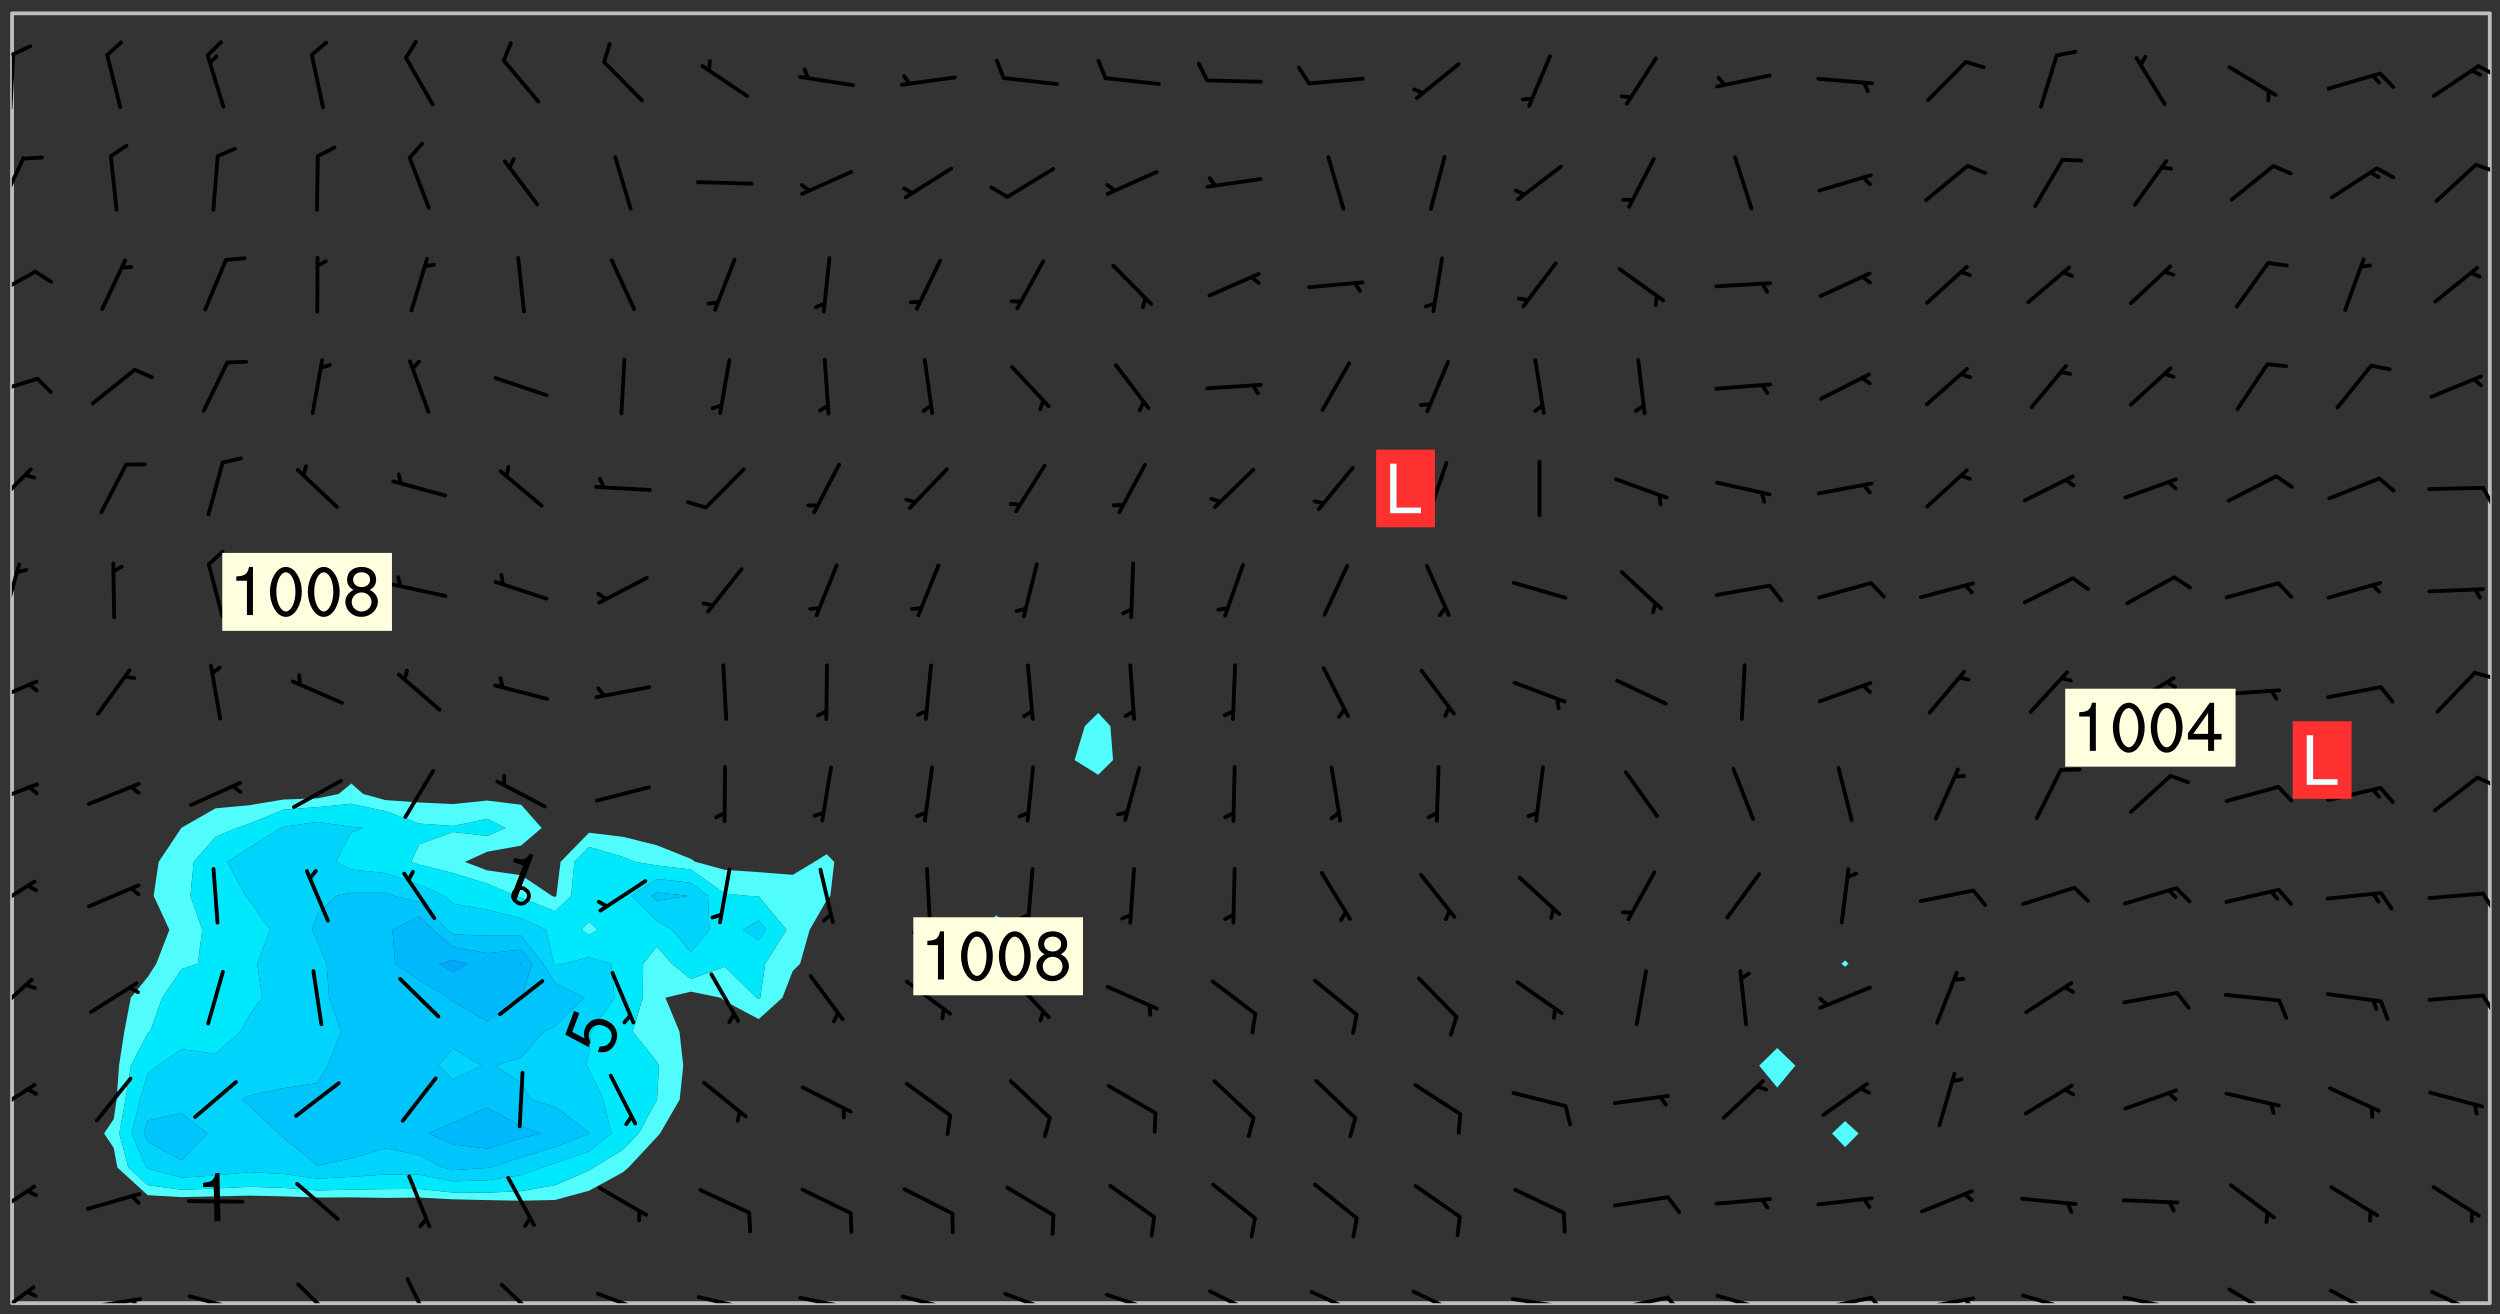 <svg xmlns="http://www.w3.org/2000/svg" role="img" xmlns:xlink="http://www.w3.org/1999/xlink" viewBox="142.45 309.95 326.84 171.84"><rect x="142.45" y="309.95" width="326.84" height="171.84" fill="#333333" stroke="none"/><defs><clipPath id="a"><path d="M144 311.672h1v168.656h-1zm0 0"/></clipPath><clipPath id="b"><path d="M144 311.672h324v168.656H144zm0 0"/></clipPath><clipPath id="c"><path d="M467 311.672h1v168.656h-1zm0 0"/></clipPath><clipPath id="d"><path d="M144 477h4v3.328h-4zm0 0"/></clipPath><clipPath id="e"><path d="M153 479h9v1.328h-9zm0 0"/></clipPath><clipPath id="f"><path d="M159 479h2v1.328h-2zm0 0"/></clipPath><clipPath id="g"><path d="M166 479h9v1.328h-9zm0 0"/></clipPath><clipPath id="h"><path d="M172 480h2v.328h-2zm0 0"/></clipPath><clipPath id="i"><path d="M181 477h6v3.328h-6zm0 0"/></clipPath><clipPath id="j"><path d="M195 476h5v4.328h-5zm0 0"/></clipPath><clipPath id="k"><path d="M207 477h7v3.328h-7zm0 0"/></clipPath><clipPath id="l"><path d="M220 478h8v2.328h-8zm0 0"/></clipPath><clipPath id="m"><path d="M225 480h2v.328h-2zm0 0"/></clipPath><clipPath id="n"><path d="M233 479h8v1.328h-8zm0 0"/></clipPath><clipPath id="o"><path d="M240 480h2v.328h-2zm0 0"/></clipPath><clipPath id="p"><path d="M246 479h9v1.328h-9zm0 0"/></clipPath><clipPath id="q"><path d="M253 480h2v.328h-2zm0 0"/></clipPath><clipPath id="r"><path d="M252 480h2v.328h-2zm0 0"/></clipPath><clipPath id="s"><path d="M260 479h8v1.328h-8zm0 0"/></clipPath><clipPath id="t"><path d="M266 480h3v.328h-3zm0 0"/></clipPath><clipPath id="u"><path d="M273 478h8v2.328h-8zm0 0"/></clipPath><clipPath id="v"><path d="M286 478h9v2.328h-9zm0 0"/></clipPath><clipPath id="w"><path d="M300 478h8v2.328h-8zm0 0"/></clipPath><clipPath id="x"><path d="M313 478h8v2.328h-8zm0 0"/></clipPath><clipPath id="y"><path d="M326 478h8v2.328h-8zm0 0"/></clipPath><clipPath id="z"><path d="M340 479h8v1.328h-8zm0 0"/></clipPath><clipPath id="A"><path d="M346 480h3v.328h-3zm0 0"/></clipPath><clipPath id="B"><path d="M353 479h8v1.328h-8zm0 0"/></clipPath><clipPath id="C"><path d="M360 479h3v1.328h-3zm0 0"/></clipPath><clipPath id="D"><path d="M366 479h8v1.328h-8zm0 0"/></clipPath><clipPath id="E"><path d="M372 480h2v.328h-2zm0 0"/></clipPath><clipPath id="F"><path d="M379 479h9v1.328h-9zm0 0"/></clipPath><clipPath id="G"><path d="M386 479h3v1.328h-3zm0 0"/></clipPath><clipPath id="H"><path d="M393 479h8v1.328h-8zm0 0"/></clipPath><clipPath id="I"><path d="M399 479h2v1.328h-2zm0 0"/></clipPath><clipPath id="J"><path d="M406 479h8v1.328h-8zm0 0"/></clipPath><clipPath id="K"><path d="M412 480h2v.328h-2zm0 0"/></clipPath><clipPath id="L"><path d="M419 479h9v1.328h-9zm0 0"/></clipPath><clipPath id="M"><path d="M425 480h2v.328h-2zm0 0"/></clipPath><clipPath id="N"><path d="M433 478h8v2.328h-8zm0 0"/></clipPath><clipPath id="O"><path d="M446 478h8v2.328h-8zm0 0"/></clipPath><clipPath id="P"><path d="M460 478h7v2.328h-7zm0 0"/></clipPath><clipPath id="Q"><path d="M144 464h4v6h-4zm0 0"/></clipPath><clipPath id="R"><path d="M144 451h4v5h-4zm0 0"/></clipPath><clipPath id="S"><path d="M144 437h3v6h-3zm0 0"/></clipPath><clipPath id="T"><path d="M466 439h2v4h-2zm0 0"/></clipPath><clipPath id="U"><path d="M144 424h4v6h-4zm0 0"/></clipPath><clipPath id="V"><path d="M466 426h2v4h-2zm0 0"/></clipPath><clipPath id="W"><path d="M144 412h4v4h-4zm0 0"/></clipPath><clipPath id="X"><path d="M466 411h2v2h-2zm0 0"/></clipPath><clipPath id="Y"><path d="M144 398h4v5h-4zm0 0"/></clipPath><clipPath id="Z"><path d="M465 397h3v2h-3zm0 0"/></clipPath><clipPath id="aa"><path d="M144 383h2v8h-2zm0 0"/></clipPath><clipPath id="ab"><path d="M144 371h3v6h-3zm0 0"/></clipPath><clipPath id="ac"><path d="M466 373h2v4h-2zm0 0"/></clipPath><clipPath id="ad"><path d="M144 359h4v3h-4zm0 0"/></clipPath><clipPath id="ae"><path d="M144 345h4v5h-4zm0 0"/></clipPath><clipPath id="af"><path d="M144 330h2v8h-2zm0 0"/></clipPath><clipPath id="ag"><path d="M465 331h3v2h-3zm0 0"/></clipPath><clipPath id="ah"><path d="M144 316h1v9h-1zm0 0"/></clipPath><clipPath id="ai"><path d="M144 315h3v3h-3zm0 0"/></clipPath><clipPath id="aj"><path d="M466 318h2v3h-2zm0 0"/></clipPath><g id="ak" clip-path="url(#clip1)"><path fill="#fff" fill-opacity="0" fill-rule="evenodd" d="M0 0h1000v1000H0zm0 0"/><path fill="#d3d3d3" fill-opacity="0" fill-rule="evenodd" d="M162.152 355.867l-.234.293.059.234.117.172.176.234.293.348.113.059.117-.172.059-.234.176-.176.465-.176h.699l.234.293.289.816.059.176.176.23.352.234.699.699.172.176.234.348.234.41.289.582.41.465.23.234.234.176.117.23.176.293.172 1.164v.234l.059.289.059.117.117.117.348.41.117.172.176.176.176.234.117.172.172.352.059.234.234.406.234-.059-.176.176-.059.93h-.582l-.234-.113-.348.113-.117.117-.059.293-.059.176-.117.172-.465.293-.059.234-.059.113v.645l.059.172v.41l.059.059v.406l.059.406.117.176.059.059.23.641-.059.293v.699l-.059.582v.234l-.059.23-.055.352v1.922l.055.117h.426l-.367.117-.023.352.891 1.168 1.742.539 1.34.359v.539l.09.809.535.715 1.52.27.891-.086.09 1.164.535.18 1.16-.18 2.055-.984 1.16-.363 1.879-.176 1.695-.18-.18.719-1.516.086-1.25.09-.805.27-1.074.809.27.719.535.898-.18.625-.266.809.266 1.078.625.898.805.18 1.25-.18-.266.723.098.504.055.293v.172l.059.293v.406l.176.117.352.117h.406l.293-.176.113-.117.059-.117.117-.23.059-.176.352-.465.23-.176.176-.059.176.059.059.176.117.988.055.469.059.172.117.234.176.059.816.059h.289l.117.234.059.406.059.352v1.105l.117.293.117.348.289.699.176.352.582.754.352.176.172.059.469.234.641.465.348.234.293.176.293.055.23.062.816.348.293.176.113.172.352.352.117.176.523.641v.289l.059.352v.348l.059.352.059.289.117.059.172.059h.176l.582.234.176.117.176.289.176.234.113.234.293.23.117.117v.41l.059.055.289.234.234.117.059.117.117.172.059.117.23.234.059.176.234.059.117.059-.117.113-.059.117v.117l-.117.293-.117.289v.582l.176.117.117.059.059.117.117.117.113.059.176.348.059.352.059.406v.176l-.059.176-.117.699v.172l.117.176.293.293h.406l.176.117.117.172.117.293v.234h-.527l-.23-.234h-.234l-.176.059-.059.699.059.348.117.176.176.41.117.23.289.469.176.055h.523l.234.059.758.641.059.293v.234l.059.059.23.348v.352l-.117.172v.293l.293.289.293.176.172.059.293.176.293.117.582.406.289.234.293.176.219.16.016.012.23.176.641.523.176.234.117.176.176.176.113.172v.641l.117.176.469.117.582.117.234.059.23.113.293.117.113.059.586.352.289.172.176.062.176.055.176.059.699.352.289.176.234.055.289.176.234.117.641.406.293.117.172.059.234.059.41.059.23.059.234.117.059.172-.41.176.469.059.059.293.113.234.176.055.234.059.176.059.406.117.641.234.117.172.059.234v.176l-.059.117-.059.406.234.234.117.059.348.117.641.23.176.117.289.117.176.176.234.465.582 1.105.176.176.348.176.176.117.352.117 1.047.523.234.059.465.113.293.059.465.176.758.582.234.234.348.465.176.176.289.234.816.699.293.176.289.289.293.176.293.289.695.641.176.176.293.234.289.234.469.289.641.582.348.234.234.293.348.348.352.465.934.992.348.406.117.176.234.059.113.117.645.176.23.113.234.059.293.176.23.117.934.699.406.406.234.176.406.176.234.117.816.348.348.234.234.117.293.289.23.117.758.352.352.172.23.059.293.117.234.059.871.176h.816l.469.23.172.059.875.699.465.117.293.059.176.059.23.059.469.059.348.059.352.059.406.059h.293l.172.059v.23l.176.176h.293l.348.059.352.059.699.117h.641l.465-.234.293-.176.172-.117.41-.172.289-.176.934-.465.469-.293.523-.293.465-.172.465-.176 1.051-.465.289-.117.41-.117.289-.117.527-.176 1.516-.699.582-.348.289-.059.293-.059.348-.117.875-.23.352-.117h.113l.234-.059.875-.234.234-.059h.812l.352-.059.816-.117.172-.059.352-.055.293-.059.23-.059.816-.176.176-.059h.348l.234-.059.465-.117.758-.172.234-.059h.348l.41-.117.289-.059 1.285-.059h.289l.41-.059.23-.059h.176l.875-.117h.406l.41-.117h.348l.352-.113.871-.059h1.75l1.047.289.41.117.289.117.352.117.289.117 1.051.172.289.059h.293l.293.059.172.059.41.059.172.059.117.059h.117l.117.059.352.059h.113l.41.066 1.922.395 1.926.395 1.52.449 1.695.719 2.145.805 1.605-.719 1.43-.805 1.16-1.078 1.25-.449 3.035-.719 1.875-.359 2.145-1.348 2.234-1.254 2.5-1.258 1.695-.449 1.785-.18 1.16-.27.625.539 1.34-.27.715-.988.984-1.344.445-.18.805-.359 1.875-.539 1.785-.449 1.25-.27 1.16-.09 1.699-.09 1.961-.27 1.25-.09h.539l.625-.09h.891l2.145-.18 2.41-.18 2.59-.09 1.695.18 1.609.09 1.43.359 1.16.719 1.875.988 1.16 1.527.266.715.629.09.355.898.535.539.535 1.527 1.074.359h.535l-.805.535.09 1.707.715 2.695.891.805.895.988.715 1.258 1.785.539 1.52-.18.355 1.344 1.609-.805.98-.539.27.27.316-.215.219-.145.801.449.449-.359h.355l.535-.27.539-.719.535-.27.625-.988 1.16.449.84.371 1.395.617 1.695-.18h1.605l1.785.09.18-1.707.535-1.344.805.27.492.848.402.406-.09.539v.359l.715.449.711-.27h1.43l.359.988.445 1.258.715 1.344 1.25.629 1.695.629.715-.18.18-.539.98-.09.449.359.086 1.258-.266.629-.535.18v.539l.715.984.266.539.984.988.801 1.078-.266.359-.09.898-.625 2.332-.355 2.066-.09 1.793-.18.719-.09.539v1.438l-.98 1.883-.359 1.707-.535.898-.805 1.168-.266.539 2.055 1.254.086.359-.355.539-.09-.18v.809l.09 1.438-.445.715-1.074.094-.266.715.535.898.805.719 1.16.809 1.34.27.445.359-.355.449-1.789-.09-1.25-.449-.715-.719-.625-.09-.176 3.59-.188 1.309h89.359V311.703h-55.27v49.082l.762.125 3.289.543 2.023 2.836v2.754l2.352.332 2.348.332h4.051l-1.379 4.16-2.023.707-2.023.703-.543.344-2.594 1.617-.188.117-2.023-2.078-.73-2.742-2.672-2.078-1.375-3.5-.066-.082-1.957-2.672 2.75-1.418v-49.082H294.422v91.414l.117.031.133.012.074.074.105.047.09.059.086.059.09.059.297.297.059.09.031.117.027.117.016.137-.031.117-.059.09-.059.086-.043.105-.047.102-.027.121v.145l.176.27.148.148.074.086.074.074.043.105.062.09.059.086.043.105.059.09.047.102.043.105.059.086.117.18.074.074.062.086.059.09.043.105.059.09.059.086.062.09.059.09.043.102.117.18.074.074.059.086.074.074.09.059.105.047h.148l.133-.016.133.016.102-.047.074-.074.047-.102-.016-.133v-.148l-.047-.105-.027-.117-.047-.102-.027-.121-.043-.102-.062-.09-.043-.102-.043-.105-.031-.117-.016-.133-.012-.137.086-.059.059-.086.121-.031.043.105.016.133v.117l.059.102.059.09.09.059.148.148.059.09.043.105-.012.102.086.059.105.047.086.059.09.059.074.074-.117.027-.105.047-.086.059-.074.074-.059.09-.062.086-.027.121-.047.102-.043.105-.031.117-.012.133-.016.133v.148l.027.117.047.105.043.102.059.09.074.074.09.059.074.074.09.059.059.09.043.105.047.102.117.031.133.016h.148l.117-.031.105.043.043.105.047.102.027.121L299.5 410l.027.117.031.121.027.117.105.043.102.047.133-.016.148.148.062.086.074.074.07.074.09.062.105.043.102.043.117.031.137.016.117-.031.074-.074.027-.117-.012-.133-.031-.121-.027-.117.043-.105h.117l.09.062.117.027h.148l.133.016h.148l.133.016.133-.016h.148l.133-.016.133-.012.137.012.117-.027.133-.016.191-.059-.059.176-.016.133-.027.121-.016.133-.059.086-.133.016-.105.047-.105.043-.117.031-.117.027-.266.031h-.148l-.133.016-.074.074.059.086.148.148.117.18.074.07.09.062.09.059.086.059.09.059.102.043.105.062.105.043.086.059.105.047.102.043.18.117.059.09-.043.102-.047.105.016.133.223.223.059.09.043.102.031.121.043.102.016.133.031.117.012.137.031.117.148.148.102.043.105.043.117.031.133.016.137.016h.117l.117-.031.09-.059.043-.105.047-.102.043-.105.031-.117.012-.133v-.148l-.012-.133-.016-.133-.031-.117-.043-.105-.047-.105-.043-.102-.043-.105-.016-.133.016-.133.027-.117.031-.117.027-.121.047-.102.09-.059.086-.062.074-.074.09-.059.223-.223.059-.086.074-.074.117-.18.059-.086v-.148l-.074-.074-.102-.047-.105-.043-.102-.043-.059-.09-.047-.105-.027-.117.09-.059.117-.031.102-.043.18-.117.148-.148.012-.133-.012-.105-.09-.059-.133.016h-.148l-.133.016-.133-.016-.121-.031-.086-.059-.074-.074-.059-.09-.062-.086-.117-.18-.059-.086.031-.121.086-.059.121-.031.059-.086v-.121l-.031-.117-.059-.09-.059-.086-.047-.105-.027-.117-.016-.133.059-.09.074-.074.09-.059.117-.18.074-.074.059-.086.148-.148.121-.031.133-.016.133.016.074.074.043.105.016.133-.031.117-.117.031-.133.012-.148.148-.043.105-.047.102-.027.121-.031.117v.148l.031.117.043.105.059.09.074.07.074.074.117.031.121.027.117-.027.133-.016h.117l.09.059.074.074.047.105.059.086.102.047.133.016.105.043.086.059-.012.105-.074.074-.18.117-.059.09-.09.059-.07.074-.074.074-.062.09-.027.117-.016.133.016.133-.016.133v.148l.016.133.027.117.031.121.074.074.09.059.086.059.09.059.117.031v.086l-.102.047-.09.059-.266.031-.117.027h-.148l-.105.043-.102.047-.059.09-.062.234-.012.133-.031.121-.016.133v.293l-.012.133.012.137.016.133.133.016.133.012.121.031.086.059.074.074.047.105.043.102.016.133v.445l-.016.133v.445l.031.266.027.117.016.133.031.117.086.211.031.266v.148l-.031.117-.027.117-.031.121-.027.117-.031.117-.031.121-.012.133-.016.133.09.059.117-.031.102.016.047.105-.031.266v.441l-.043.105-.047.105-.043.102-.043.105-.059.086-.031.121-.043.117-.031.117-.016.133.016.133.059.09.105.047.086.059.059.086-.012.137-.031.117-.043.102v.445l-.016.133v.148l-.031.117-.043.105-.027.117-.047.105-.043.102-.031.121-.027.117-.031.133-.031.117-.027.117-.043.105-.031.117-.031.121-.012.133-.016.133v.297l.027.117v.148l.047.398.027.117.059.09.121.031h.148l.133-.016.059.09v.117l-.059.09-.09.059-.102.043-.105.047-.09.059-.086.059-.137.016-.117-.031-.133-.016-.102.047-.062.086-.012.137-.016.133-.031.117-.027.117-.016.133-.031.121v.297l.016.133.031.117v.148l.012.133v.148l-.027.117-.047.102-.027.121-.031.117-.059.09-.074.074-.102.043-.105.047-.117.027-.121.031-.102-.047.059-.086.105-.047.027-.117.031-.117.027-.121.031-.117v-.148l.016-.133-.031-.117-.043-.105-.105.016-.074.074-.102.043-.09.062-.074.074-.043.102-.016.133-.031.117L304.25 426l-.031.117-.027.117-.031.121-.027.117-.031.117-.043.105-.09.059h-.09l-.117-.031-.031-.086.016-.137-.031-.117v-.148l-.012-.133v-.148l-.062-.234-.027-.121-.043-.102-.047-.105-.059-.086-.059-.09-.043-.105-.062-.086-.148-.148-.07-.074-.105-.047-.105-.043-.102-.043-.297-.297-.09-.074-.086-.059-.105-.043-.09-.062-.086-.059-.105-.043-.09-.059-.086-.062-.074-.07-.105-.047-.086-.059-.105-.043-.09-.062-.102-.043-.105-.043-.086-.059-.105-.047-.105-.043-.102-.047-.09-.059-.102-.043-.105-.043-.09-.062-.117-.027-.133-.016-.133.016H299.75l-.133.016-.117-.031-.09-.059-.074-.074-.09-.059-.102-.047h-.148l-.121-.027-.102-.043-.074-.074-.117-.18-.09-.059-.102-.043-.09-.062-.105-.043-.09-.059-.086-.059-.105-.047-.059-.086-.059-.09-.043-.105-.047-.102-.074-.074-.086-.059-.074-.074-.09-.059-.223-.223-.043-.105-.031-.266.105-.043h.145l.105.043.074.074.09.059.086.059.105.047.09.059.148.148.07.074.148.148.062.086.074.074.086.059.074.074.09.062.09.059.086.059.27.176.102.047.105.043.102.043.047-.074.059-.086.074-.074.07-.074.105.043.074.074.059.09.043.102.047.105.043.105.121.027.117-.027.074-.09.043-.105.059-.09.074-.074.105-.043.117-.027.133.012.09.059.148.148.059.09.043.105.047.102.043.105.043.102.105.047.105.043.133.016.086-.059.059-.09.074-.074.105-.043.117.027.105.047.102.043.105.043.102.047.18.117v.117l-.016.133.016.133.016.137.059.086.102.047.121.027.117.031h.148l.117-.031.059-.09.18-.117.059-.09.074-.074.059-.086.117-.18.18-.117.117.031.09.059.043.074-.016.133v.117l.09.059h.148l.133-.016.133-.012.266-.031.105-.043.117-.031.121-.027.074-.074.07-.074.062-.09-.016-.105-.047-.102-.102-.043-.105-.016-.117.027-.266.031h-.148l-.074-.074-.09-.059-.117-.031-.117-.027-.133-.016h-.148l-.133.016h-.297l-.105-.047-.148-.148-.043-.102-.059-.09.223-.223.086-.059.105-.043.117-.031.133-.016.133.016.137.016.102.043.133-.012.09-.062.102-.043.062-.09-.047-.102-.09-.059-.117-.031-.102-.043-.059-.09-.062-.09v-.117l.016-.133.105-.047.074-.07v-.121l-.09-.059-.031-.117.09-.059.074-.074.043-.105.059-.09.047-.102.016-.133v-.148l-.047-.105-.043-.102-.09-.059-.133-.016-.102-.043-.137-.016-.117-.031h-.445l-.133-.016-.133-.012-.133-.016-.117-.031h-.148l-.133-.016-.133-.012-.266-.031-.121-.043-.086-.059-.074-.074v-.148l.012-.133.105-.047.102-.043.133-.016h.152l.133-.016h.293l.121.031.102.043.09.059.234.062.121-.047.09-.059.102-.043.133-.016.105.043.102.047.133.012.121-.027h.145l.121-.031.117-.027.105-.047.074-.074.086-.059.148-.148.059-.086.047-.105.027-.117.016-.105-.102-.043-.09-.059-.117-.031-.105-.043-.09-.062-.074-.086-.074-.074-.102-.043-.105-.047-.102-.043-.059-.09-.047-.102-.086-.211-.062-.086-.059-.09-.074-.074-.086-.059h-.27l-.117.031-.09.059-.102.043-.133.016-.105-.016-.027-.117-.062-.09-.117-.031-.102-.043-.148-.148-.031-.117-.016-.105.074-.074.18-.117.117-.027.117-.031.137.016.102.043.105.043.102.047.105.043.117.031.133.016.117.027.133.016.105-.016.09-.059-.074-.074-.105-.043-.074-.074-.074-.09-.148-.148-.086-.059-.09-.059-.074-.074-.09-.059-.102-.047-.121-.027-.102-.047-.105-.043-.117-.031-.102-.043-.121-.031h-.148l-.117.031-.105.043-.086.062-.18.117-.086.059-.09.059-.105.047-.086.059-.105.043-.102.043-.105.047-.074.074-.059.09-.059.086-.047.105-.059.086-.074.074-.133-.012-.117-.031h-.117l-.074.074-.09.059-.074.074-.09.059-.086.059-.105.047-.102.043-.137.016-.102-.043-.148-.148-.105-.047h-.086l-.105.047-.102.043-.121.031-.117-.031-.074-.074v-.117l.031-.121.074-.07.059-.09.074-.074.117-.031.105-.043h.293l.133-.016.137-.016.102-.043.09-.059.102-.047.09-.059.133-.012.09.059.133.012.09-.059.086-.059.105-.043.09-.059.086-.062.09-.059.148-.148.059-.086.059-.09.105-.043.133-.016.117.027.121.031.059-.059.059-.09.031-.266.027-.117.105.012.133.016.102-.043.09-.059.059-.09.074-.074.059-.09.047-.102.012-.133-.012-.133-.047-.105-.148-.148-.059-.09-.059-.086-.043-.105v-.445l.016-.133v-.148l.012-.133-.059-.059-.09.059-.102-.043-.18-.117-.086-.059-.062-.09-.059-.09-.074-.074-.086-.059-.121.031-.102.012-.105.047-.086.059-.105.043-.148.148-.09.059-.086.059-.09.062-.105.043-.133.016v-.121l.105-.043.117-.031.074-.07.043-.105v-.148l-.027-.117-.148-.148-.133-.016h-.148l-.117.031-.105.043-.102.043-.09.062-.117.027-.074-.074.012-.133-.043-.102-.043-.105-.09-.059-.117.027-.121.031-.117.031-.102.043-.121.031-.102.043-.105.043-.09.059-.102.016v-.117l.016-.133-.059-.09-.074.043-.148.148-.059.09-.074.074-.047.105-.043.102-.074.074-.059.09-.074.074-.059.086-.074.074-.09.062-.074.07-.074.074-.102.016-.133.016-.105-.043v-.121l.148-.148.043-.102.059-.09.047-.102.043-.105.059-.09.031-.117.043-.102.031-.121.027-.117.047-.105.043-.102.043-.105.074-.07.09-.062.09-.059.102-.043h.297l.266-.031.105-.043-.074-.074-.117-.031-.105-.043-.09-.059-.102-.047-.09-.059-.102-.043-.105-.043-.09-.062-.086-.059-.105-.043-.102-.043-.121-.031-.117-.031-.102-.043L297.5 410.25l-.102-.043-.09-.059-.043-.105-.016-.133.102-.043.133-.016.137.016.133-.016.102-.043.059-.09.016-.105-.09-.059-.074-.074-.102-.043-.09-.059-.148-.148-.043-.105-.016-.133v-.293l-.059-.09-.09-.059-.074-.074-.043-.105-.031-.117-.059-.09-.074-.074-.117-.027-.074-.074-.09-.059-.09-.062-.086-.059-.074-.074-.059-.086-.047-.105-.086-.059-.148-.148-.195-.059-.133.016-.102.043-.074.074-.047.102-.043.105-.059.09-.059.086-.297.297-.09.059h-.086l-.062-.086-.043-.105.031-.117.059-.09.027-.117-.012-.133-.09-.062-.105.047-.117.027-.117.031-.27.176-.102.047-.117.027-.105.047-.09.059-.102.043-.059-.086-.047-.105.016-.133.047-.105.07-.074.074-.07.059-.09v-.148l-.043-.105h-.238l-.102.047-.031.117-.027.117-.031.121-.074.043-.133.016-.074-.047-.043-.102-.043-.105-.047-.102-.043-.105-.121.031-.102.043-.133.016-.117.031-.105.043-.09.059-.102.047-.121.027-.133.016-.102-.043-.059-.09-.047-.105-.043-.102-.043-.105v-.117l.059-.09.086-.059.18-.117.102-.047.105-.043.105-.059.102-.043.09-.062.102-.043.105-.059.102-.047.09-.059.105-.043.102-.043.09-.062.102-.043.137-.016.117.031.102.043.121.031.102.043.105.047.102.043.105.043.102.047.105.043.102.043.105.047.086.059.105.043.117.031.105.043.102.047.09.059.105.043.102.043.105.047.117.027.102.047.121.027h.148l.086-.059.016-.102.059-.09-.027-.117-.074-.074-.117-.18-.074-.074-.09-.074-.18-.117-.086-.059-.105-.043-.102-.047-.27-.176-.059-.09-.074-.074-.059-.09-.043-.102-.031-.117-.016-.137v-.562l-.012-.133-.016-.133-.031-.117-.016-.133-.012-.133-.031-.121-.223-.223-.059-.086-.016-.105.031-.117.133-.016v-91.414H172.992v1.453l-.059.234-.352 1.051-.172.523-.117.348-.176.41-.117.172-.234.293-.23.059h-.352l-.117.059-.23.406v.293l.117.176.23.23.117.234.641.758.293.465.176.234.23.352.234.348.641.816.176.465.172.41.117.695.176.469.117 1.398.059.465v.875l.117 1.047v4.781l-.059.465-.352 1.281-.176.523-.113.41-.352.93L172.934 336l-.234.582-.117.176-.172.348-.176.406-.352.816-.059.293-.113.293-.117.289-.059.176-.117.875-.059.406-.059.117-.059.176-.059.172-.23.527-.117.172v.234l-.117.234-.059.172-.176.586v.289l-.059.176v.293l-.059.113-.059.527v.172l-.055.234v2.621l-.176.816-.117.176-.176.234-.117.172-.113.234-.586.934-.23.289-.293.465-.176.234-.289.352-.352.699-.113.23-.176.41-.176.23-.406.527-.816.699-.293.172-.289.234-.176.117-.176.176-.523.406-.527.176-.172.176-.234.055-.641.176h-.758m12.211 31.023l-1.074.449.359.895 1.25-.715.445-.539-.98-.09"/><path fill="#d3d3d3" fill-opacity="0" fill-rule="evenodd" d="M201.508 416.598h-.895l.449.629.98.359.805-.09.445-.988-.176.09-.715-.355-.895.355m154.621 59.07l-.059-.523v-.293l.113-.293.059-.23.469-.469h.113l.117-.113.117-.059h.176l.234-.059h.348l.234.059.117.059.23.172.059.176.117.582v.293l-.117.176-.172.289-.176.176-.527.523-.23.234-.117.059h-.176l-.117-.059-.406-.293-.176-.117-.117-.059-.059-.113-.055-.117m6.641-10.957l-.059-.172v-1.109l.059-.172.176-.059.172-.059h.176l.234-.059.117.059.059.699-.059.172-.117.176-.117.059-.234.523-.113.059h-.234l-.059-.117m9.613-14.391l-.117-.176v-.699l.293-.875.117-.172.176-.352.113-.23.117-.293.352-.758.117-.23.172-.234h.176l.117-.059h.641l.117.059.234.234.172.113.352.293.117.117.113.176v.113l.117.059.117.117v.699l-.059.176v.23l-.059.176-.348 1.051-.117.23-.117.234-.117.059-.23.234-.641.289h-.875l-.41-.117-.641-.465"/><path fill="none" stroke="#bebebe" stroke-linecap="round" stroke-linejoin="round" stroke-miterlimit="10" stroke-width=".5" d="M467.957 311.695H144.027v168.625h323.93v-168.625"/><g clip-path="url(#a)"><path fill="#fff" fill-opacity="0" fill-rule="evenodd" d="M144 475.891v4.438h.004H144V311.672h.004H144v164.219"/></g><g clip-path="url(#b)"><path fill="#fff" fill-opacity="0" fill-rule="evenodd" d="M144.004 480.328V311.672h44.379v100.715l-1.656 1.367-2.781.562-4.438.164-4.441.738-4.438.41-4.438 2.531-.031.031-2.961 4.438-.664 4.441 2.059 4.438-1.715 4.438-1.125 1.75-2.203 2.688-.852 4.438-.688 4.441-.312 4.438-.383 2.559-1.258 1.879 1.258 1.891.473 2.547 3.965 3.629 4.438.25 4.438-.094 4.438-.102 4.441.098 4.438.152 4.438-.023 4.438.07 4.441-.039 4.438.227 4.438.102 4.438.078 4.441-.098 4.438-1.203 4.438-2.422.73-.625 3.707-3.984.41-.453 2.566-4.438.469-4.438-.496-4.441-1.84-4.438 3.328-.789 3.867.789.574.445 4.438 2.355 3.094-2.801 1.344-3.48.965-.957 1.254-4.438 2.219-3.859.484-.578.512-4.441-.996-1.008-1.617 1.008-2.82 1.691-4.438-.352-4.438-.301-3.832-1.039-.609-.398-4.438-1.773-4.438-1.109-4.438-.531-3.723 3.812-.551 4.441-.164.156-.414-.156-4.027-2.703-4.438-.625-2.914-1.113 2.914-1.324 4.438-.809 2.684-2.305-2.684-3.035-4.438-.547-4.438.461-4.438-.211-4.441-.316-2.891-.789-1.547-1.367V311.672h84.328v117.934l-2.031 1.902 2.031 1.734 2.105-1.734-2.105-1.902v-117.934h13.316v91.48l-1.75 1.723-1.34 4.441 3.09 1.93 1.941-1.93-.352-4.441-1.59-1.723v-91.48h88.766v135.285l-2.352 2.305 2.352 2.871 2.375-2.871-2.375-2.305V311.672h8.879V435.504l-.488.441.488.406v20.16l-1.711 1.625 1.711 1.781 1.766-1.781-1.766-1.625v-20.16l.445-.406-.445-.441V311.672h84.324v168.656H144.004"/></g><path fill="#50fcfc" fill-rule="evenodd" d="M157.316 460.027l-1.258-1.891 1.258-1.879.383-2.559.312-4.438.688-4.441.852-4.438 2.203-2.688 1.125-1.75 1.715-4.438-2.059-4.438.664-4.441 2.961-4.438.031-.031 4.438-2.531 4.438-.41 4.441-.738 4.438-.164 2.781-.562 1.656-1.367v2.648l-4.438.438-4.438.344-4.441 1.812-1.652.562-2.785 1.168-2.855 3.27-.434 4.441 1.547 4.438-.57 4.438-2.125.707-2.543 3.73-1.586 4.438-.309.227-2.18 4.215-.73 4.438-.797 4.438 1.176 4.438 2.531 2.316 4.438.609 4.438-.164 4.438-.23 4.441.148 4.438.332 4.438-.105 4.438-.07 4.441-.023 4.438.477 4.438.012 4.438-.203 4.441-.773 4.438-1.93.625-.395 3.812-2.34 2.047-2.098 2.391-4.406.023-.031.246-4.438-.27-.5-3.168-3.941 1.324-4.438.047-4.438 1.797-2.246 1.957 2.246 2.48 2.004 4.441-1.609 4.141 4.043.297.176.191-.176.652-4.438 2.77-4.438-3.613-4.363-1.363-.074-3.074-.289-4.441-3.16-4.438-.52-2.832-.473-1.605-.66-4.438-1.301-1.914 1.961-.41 4.441-2.113 1.992-4.441-1.734-.664-.258-3.773-1.59-4.438-1.383-4.438-1.117-1.055-.352 1.055-2.301 4.438-1.605 4.438.508 2.422-1.039-2.422-1.195-4.438.938-4.438-.312-4.441-1.625-4.438-.961v-2.648l1.547 1.367 2.891.789 4.441.316 4.438.211 4.438-.461 4.438.547 2.684 3.035-2.684 2.305-4.438.809-2.914 1.324 2.914 1.113 4.438.625 4.027 2.703.414.156.164-.156.551-4.441 3.723-3.812 4.438.531 4.438 1.109 4.438 1.773.609.398 3.832 1.039 4.438.301 4.438.352 2.82-1.691 1.617-1.008.996 1.008-.512 4.441-.484.578-2.219 3.859-1.254 4.438-.965.957-1.344 3.48-3.094 2.801-4.438-2.355-.574-.445-3.867-.789-3.328.789 1.84 4.438.496 4.441-.469 4.438-2.566 4.438-.41.453-3.707 3.984-.73.625-4.438 2.422-4.438 1.203-4.441.098-4.438-.078-4.438-.102-4.438-.227-4.441.039-4.438-.07-4.438.023-4.438-.152-4.441-.098-4.438.102-4.438.094-4.438-.25-3.965-3.629-.473-2.547"/><path fill="#00e8fc" fill-rule="evenodd" d="M159.223 462.574l-1.176-4.438.797-4.438.73-4.438 2.18-4.215.309-.227 1.586-4.438 2.543-3.73 2.125-.707.57-4.438-1.547-4.438.434-4.441 2.855-3.27 2.785-1.168 1.652-.562 4.441-1.812 4.438-.344v1.93l-4.438.633-.336.156-4.105 2.562-2.887 1.875 2.348 4.441.539.629 2.691 3.809-1.68 4.438.633 4.438-1.645 2.254-1.184 2.184-3.254 2.902-4.438-.613-3.117 2.152-1.32 1.055-.996 3.383-1.102 4.438 1.957 4.438.141.129 4.438 1.211 4.438-.285 4.438-.438 4.441.23 4.438.625 4.438-.242 4.438-.301 4.441.004 4.438.887 4.438-.133 4.438-.676 2.824-1.012 1.617-.582 4.438-1.512 2.945-2.344-1.059-4.438-1.887-3.957-.316-.48.316-1.723.305-2.719 3.031-4.438-.434-4.438-2.902-.852-3.379.852-1.059.211-.133-.211-1.035-4.438-3.273-1.516-4.438-1.117-4.438-.785-1.129-1.02-3.309-1.473-4.441-1.5-4.438-.469-2.004-1 2.004-3.848 1.531-.59-1.531-.148-4.438-.641v-1.93l4.438-.438 4.438.961 4.441 1.625 4.438.312 4.438-.938 2.422 1.195-2.422 1.039-4.438-.508-4.438 1.605-1.055 2.301 1.055.352 4.438 1.117 4.438 1.383 3.773 1.59.664.258 4.441 1.734 2.113-1.992.41-4.441 1.914-1.961v9.789l-.965 1.051.965.648 1.109-.648-1.109-1.051v-9.789l4.438 1.301 1.605.66 2.832.473v1.762l-3.344 2.207 3.344 3.285 1.996 1.152 2.441 2.961 2.434-2.961-.176-4.438-2.258-1.707-4.438-.5v-1.762l4.438.52 4.441 3.16 3.074.289 1.363.074v3.148l-2.066 1.215 2.066 1.355 1.004-1.355-1.004-1.215v-3.148l3.613 4.363-2.77 4.438-.652 4.438-.191.176-.297-.176-4.141-4.043-4.441 1.609-2.48-2.004-1.957-2.246-1.797 2.246-.047 4.438-1.324 4.438 3.168 3.941.27.5-.246 4.438-.023.031-2.391 4.406-2.047 2.098-3.812 2.34-.625.395-4.438 1.93-4.441.773-4.438.203-4.438-.012-4.438-.477-4.441.023-4.438.07-4.438.105-4.438-.332-4.441-.148-4.438.23-4.438.164-4.438-.609-2.531-2.316"/><path fill="#00d4fc" fill-rule="evenodd" d="M161.613 462.574l-1.957-4.438 1.102-4.438.996-3.383 1.32-1.055 3.117-2.152v8.395l-4.438.922-.484 1.711.484 1.074 4.438 2.461 3.375-3.535-3.375-2.633v-8.395l4.438.613 3.254-2.902 1.184-2.184 1.645-2.254-.633-4.438 1.68-4.438-2.691-3.809-.539-.629-2.348-4.441 2.887-1.875 4.105-2.562.336-.156 4.438-.633 4.438.641 1.531.148-1.531.59-2.004 3.848 2.004 1 4.438.469v2.574l-4.438.008-1.93.391-2.508 2.379-.711 2.059.711 1.594 1.195 2.844.328 4.438 1.578 4.438-1.758 4.441-1.344 2.285-4.438.66-4.441.977-1.031.516 1.031.848 3.781 3.59.66.566 4.438 3.613 4.438-.941 4.438-1.293 4.441.867 3 1.625 1.438.355 4.438-.285.344-.07 4.094-1.297 4.441-1.391 4.438-1.707.055-.043-.055-.121-4.438-3.355-3.121-.961-1.32-2.148-3.344-2.289 3.344-1.059 2.98-3.383 1.461-.738 3.875-3.699-3.875-1.895-1.559-2.543-2.883-3.656h-4.438l-4.438-.184-.695-.598-3.742-3.617-3.285-.82-1.156-.398v-2.574l4.441 1.5 3.309 1.473 1.129 1.02 4.438.785 4.438 1.117 3.273 1.516 1.035 4.438.133.211 1.059-.211 3.379-.852 2.902.852.434 4.438-3.031 4.438-.305 2.719-.316 1.723.316.48 1.887 3.957 1.059 4.438-2.945 2.344-4.438 1.512-1.617.582-2.824 1.012-4.438.676-4.438.133-4.438-.887-4.441-.004-4.438.301-4.438.242-4.438-.625-4.441-.23-4.438.438-4.438.285-4.438-1.211-.141-.129"/><path fill="#00c4fc" fill-rule="evenodd" d="M161.754 459.211l-.484-1.074.484-1.711 4.438-.922 3.375 2.633-3.375 3.535-4.438-2.461m13.312-4.664l-1.031-.848 1.031-.516 4.441-.977 4.438-.66 1.344-2.285 1.758-4.441-1.578-4.438-.328-4.438-1.195-2.844-.711-1.594.711-2.059 2.508-2.379 1.93-.391 4.438-.008 1.156.398 3.285.82v1.875l-3.516 1.742.379 4.438 3.137 2.188 3.805 2.25.633.48v6.168l-1.938 2.23 1.938 1.836 3.715-1.836-3.715-2.23v-6.168l4.438 2.613v11.293l-4.438 1.934-3.242 1.434 3.242 1.43 4.438.551 4.438-1.352 2.656-.629-2.656-.961-4.438-2.406v-11.293l4.438-3.082.043-.012 1.41-4.438-1.453-1.844-4.438.469-4.438-.793-2.637-2.27-1.801-1.742v-1.875l3.742 3.617.695.598 4.438.184h4.438l2.883 3.656 1.559 2.543 3.875 1.895-3.875 3.699-1.461.738-2.98 3.383-3.344 1.059 3.344 2.289 1.32 2.148 3.121.961 4.438 3.355.055.121-.055.043-4.438 1.707-4.441 1.391-4.094 1.297-.344.07-4.438.285-1.438-.355-3-1.625-4.441-.867-4.438 1.293-4.438.941-4.438-3.613-.66-.566-3.781-3.59"/><path fill="#00b8fc" fill-rule="evenodd" d="M194.125 435.945l-.379-4.438 3.516-1.742 1.801 1.742 2.637 2.27v1.672l-1.867.496 1.867 1.102 1.902-1.102-1.902-.496v-1.672l4.438.793 4.438-.469v1.809l-.195.035.195.082.027-.082-.027-.035v-1.809l1.453 1.844-1.41 4.438-.043.012-4.438 3.082-4.438-2.613-.633-.48-3.805-2.25-3.137-2.188m7.574 23.621l-3.242-1.43 3.242-1.434 4.438-1.934 4.438 2.406 2.656.961-2.656.629-4.438 1.352-4.438-.551"/><path fill="#00d4fc" fill-rule="evenodd" d="M201.699 447.031l-1.938 2.23 1.938 1.836 3.715-1.836-3.715-2.23"/><path fill="#00a8fc" fill-rule="evenodd" d="M201.699 437.047l-1.867-1.102 1.867-.496 1.902.496-1.902 1.102m8.875-1.02l-.195-.082.195-.035.027.035-.027.082"/><path fill="#50fcfc" fill-rule="evenodd" d="M219.453 430.457l-.965 1.051.965.648 1.109-.648-1.109-1.051"/><path fill="#00d4fc" fill-rule="evenodd" d="M228.328 430.355l-3.344-3.285 3.344-2.207v1.766l-.668.441.668.656 4.066-.656-4.066-.441v-1.766l4.438.5 2.258 1.707.176 4.438-2.434 2.961-2.441-2.961-1.996-1.152"/><path fill="#00c4fc" fill-rule="evenodd" d="M228.328 427.727l-.668-.656.668-.441 4.066.441-4.066.656"/><path fill="#00d4fc" fill-rule="evenodd" d="M241.645 432.863l-2.066-1.355 2.066-1.215 1.004 1.215-1.004 1.355"/><path fill="#50fcfc" fill-rule="evenodd" d="M272.711 433.242l-2.031-1.734 2.031-1.902 2.105 1.902-2.105 1.734m13.316-21.996l-3.09-1.93 1.34-4.441 1.75-1.723 1.59 1.723.352 4.441-1.941 1.93m88.766 40.887l-2.352-2.871 2.352-2.305 2.375 2.305-2.375 2.871m8.879 7.785l-1.711-1.781 1.711-1.625 1.766 1.625-1.766 1.781m0-23.566l-.488-.406.488-.441.445.441-.445.406"/><g clip-path="url(#c)"><path fill="#fff" fill-opacity="0" fill-rule="evenodd" d="M467.996 480.328H468V311.672h-.004H468v168.656h-.004"/></g><path fill="#fff" fill-opacity="0" fill-rule="evenodd" d="M205.559 427.879l5.457 2.09 3.559-9.305-5.453-2.086-3.562 9.301"/><path fill-rule="evenodd" d="M211.73 421.539l.477.184-2.25 5.879-.734-.281 1.605-4.195-1.297-.496.199-.52.547.141.254.039h.246l.238-.059.238-.137.238-.223.238-.332"/><path fill="#fff" fill-opacity="0" fill-rule="evenodd" d="M167.312 471.508l5.84-.129-.219-9.957-5.84.129.219 9.957"/><path fill-rule="evenodd" d="M170.633 463.305l.508-.012.141 6.293-.789.02-.098-4.488-1.387.027-.016-.555.559-.078.254-.059.227-.094.199-.145.168-.215.137-.297.098-.398"/><path fill="#fff" fill-opacity="0" fill-rule="evenodd" d="M223.328 450.449l2.758-7.43-9.555-3.547-2.758 7.426 9.555 3.551"/><path fill-rule="evenodd" d="M216.355 445.211l1.141-3.078.695.258-.918 2.473 1.613.844-.074-.27-.031-.301.031-.332.102-.371.137-.293.199-.289.254-.262.309-.215.367-.156.203-.047.219-.027h.23l.242.023.258.055.27.086.406.188.355.242.301.297.234.34.156.387.047.211.027.215v.227l-.027.234-.051.242-.078.246-.195.426-.234.34-.27.258-.297.184-.32.117-.34.055-.355.004-.363-.039.273-.738.246.004.23-.023.215-.051.191-.082.176-.117.152-.145.125-.176.098-.211.086-.305.031-.289-.027-.27-.082-.254-.145-.227-.203-.207-.266-.18-.328-.148-.254-.07-.266-.035-.27.008-.262.059-.25.113-.227.172-.191.234-.152.309-.082.328.004.301.078.32.145.387-.242.652-3.047-1.629"/><g clip-path="url(#d)"><path fill="none" stroke="#000" stroke-linecap="round" stroke-linejoin="round" stroke-miterlimit="10" stroke-width=".5" d="M146.824 478.242l-5.648 4.176"/></g><path fill="none" stroke="#000" stroke-linecap="round" stroke-linejoin="round" stroke-miterlimit="10" stroke-width=".5" d="M146.004 478.848l1.105.527"/><g clip-path="url(#e)"><path fill="none" stroke="#000" stroke-linecap="round" stroke-linejoin="round" stroke-miterlimit="10" stroke-width=".5" d="M160.785 479.789l-6.941 1.082"/></g><g clip-path="url(#f)"><path fill="none" stroke="#000" stroke-linecap="round" stroke-linejoin="round" stroke-miterlimit="10" stroke-width=".5" d="M159.777 479.945l.734.98"/></g><g clip-path="url(#g)"><path fill="none" stroke="#000" stroke-linecap="round" stroke-linejoin="round" stroke-miterlimit="10" stroke-width=".5" d="M174.023 481.242l-6.785-1.828"/></g><g clip-path="url(#h)"><path fill="none" stroke="#000" stroke-linecap="round" stroke-linejoin="round" stroke-miterlimit="10" stroke-width=".5" d="M173.035 480.977l.273 1.195"/></g><g clip-path="url(#i)"><path fill="none" stroke="#000" stroke-linecap="round" stroke-linejoin="round" stroke-miterlimit="10" stroke-width=".5" d="M186.453 482.789l-5.016-4.922"/></g><g clip-path="url(#j)"><path fill="none" stroke="#000" stroke-linecap="round" stroke-linejoin="round" stroke-miterlimit="10" stroke-width=".5" d="M198.801 483.488l-3.078-6.316"/></g><g clip-path="url(#k)"><path fill="none" stroke="#000" stroke-linecap="round" stroke-linejoin="round" stroke-miterlimit="10" stroke-width=".5" d="M213.117 482.754l-5.082-4.852"/></g><g clip-path="url(#l)"><path fill="none" stroke="#000" stroke-linecap="round" stroke-linejoin="round" stroke-miterlimit="10" stroke-width=".5" d="M227.18 481.562l-6.578-2.469"/></g><g clip-path="url(#m)"><path fill="none" stroke="#000" stroke-linecap="round" stroke-linejoin="round" stroke-miterlimit="10" stroke-width=".5" d="M226.223 481.203l.16 1.219"/></g><g clip-path="url(#n)"><path fill="none" stroke="#000" stroke-linecap="round" stroke-linejoin="round" stroke-miterlimit="10" stroke-width=".5" d="M240.625 481.133l-6.84-1.605"/></g><g clip-path="url(#o)"><path fill="none" stroke="#000" stroke-linecap="round" stroke-linejoin="round" stroke-miterlimit="10" stroke-width=".5" d="M240.625 481.133l.629 2.371"/></g><g clip-path="url(#p)"><path fill="none" stroke="#000" stroke-linecap="round" stroke-linejoin="round" stroke-miterlimit="10" stroke-width=".5" d="M253.961 481.035l-6.883-1.414"/></g><g clip-path="url(#q)"><path fill="none" stroke="#000" stroke-linecap="round" stroke-linejoin="round" stroke-miterlimit="10" stroke-width=".5" d="M253.961 481.035l.691 2.355"/></g><g clip-path="url(#r)"><path fill="none" stroke="#000" stroke-linecap="round" stroke-linejoin="round" stroke-miterlimit="10" stroke-width=".5" d="M252.961 480.832l.344 1.176"/></g><g clip-path="url(#s)"><path fill="none" stroke="#000" stroke-linecap="round" stroke-linejoin="round" stroke-miterlimit="10" stroke-width=".5" d="M267.238 481.203l-6.805-1.75"/></g><g clip-path="url(#t)"><path fill="none" stroke="#000" stroke-linecap="round" stroke-linejoin="round" stroke-miterlimit="10" stroke-width=".5" d="M267.238 481.203l.578 2.383"/></g><g clip-path="url(#u)"><path fill="none" stroke="#000" stroke-linecap="round" stroke-linejoin="round" stroke-miterlimit="10" stroke-width=".5" d="M280.441 481.559l-6.582-2.457"/></g><g clip-path="url(#v)"><path fill="none" stroke="#000" stroke-linecap="round" stroke-linejoin="round" stroke-miterlimit="10" stroke-width=".5" d="M293.797 481.449l-6.66-2.242"/></g><g clip-path="url(#w)"><path fill="none" stroke="#000" stroke-linecap="round" stroke-linejoin="round" stroke-miterlimit="10" stroke-width=".5" d="M306.926 481.891l-6.293-3.125"/></g><g clip-path="url(#x)"><path fill="none" stroke="#000" stroke-linecap="round" stroke-linejoin="round" stroke-miterlimit="10" stroke-width=".5" d="M320.277 481.816l-6.363-2.977"/></g><g clip-path="url(#y)"><path fill="none" stroke="#000" stroke-linecap="round" stroke-linejoin="round" stroke-miterlimit="10" stroke-width=".5" d="M333.578 481.852l-6.336-3.043"/></g><g clip-path="url(#z)"><path fill="none" stroke="#000" stroke-linecap="round" stroke-linejoin="round" stroke-miterlimit="10" stroke-width=".5" d="M347.199 480.871l-6.945-1.086"/></g><g clip-path="url(#A)"><path fill="none" stroke="#000" stroke-linecap="round" stroke-linejoin="round" stroke-miterlimit="10" stroke-width=".5" d="M347.199 480.871L348 483.191"/></g><g clip-path="url(#B)"><path fill="none" stroke="#000" stroke-linecap="round" stroke-linejoin="round" stroke-miterlimit="10" stroke-width=".5" d="M360.477 479.594l-6.871 1.473"/></g><g clip-path="url(#C)"><path fill="none" stroke="#000" stroke-linecap="round" stroke-linejoin="round" stroke-miterlimit="10" stroke-width=".5" d="M360.477 479.594l1.582 1.875"/></g><g clip-path="url(#D)"><path fill="none" stroke="#000" stroke-linecap="round" stroke-linejoin="round" stroke-miterlimit="10" stroke-width=".5" d="M373.73 481.305l-6.75-1.953"/></g><g clip-path="url(#E)"><path fill="none" stroke="#000" stroke-linecap="round" stroke-linejoin="round" stroke-miterlimit="10" stroke-width=".5" d="M372.75 481.023l.25 1.199"/></g><g clip-path="url(#F)"><path fill="none" stroke="#000" stroke-linecap="round" stroke-linejoin="round" stroke-miterlimit="10" stroke-width=".5" d="M387.109 479.605l-6.875 1.445"/></g><g clip-path="url(#G)"><path fill="none" stroke="#000" stroke-linecap="round" stroke-linejoin="round" stroke-miterlimit="10" stroke-width=".5" d="M387.109 479.605l1.574 1.883"/></g><g clip-path="url(#H)"><path fill="none" stroke="#000" stroke-linecap="round" stroke-linejoin="round" stroke-miterlimit="10" stroke-width=".5" d="M400.441 479.695l-6.91 1.266"/></g><g clip-path="url(#I)"><path fill="none" stroke="#000" stroke-linecap="round" stroke-linejoin="round" stroke-miterlimit="10" stroke-width=".5" d="M399.438 479.879l.762.961"/></g><g clip-path="url(#J)"><path fill="none" stroke="#000" stroke-linecap="round" stroke-linejoin="round" stroke-miterlimit="10" stroke-width=".5" d="M413.668 481.34l-6.73-2.023"/></g><g clip-path="url(#K)"><path fill="none" stroke="#000" stroke-linecap="round" stroke-linejoin="round" stroke-miterlimit="10" stroke-width=".5" d="M412.688 481.047l.238 1.203"/></g><g clip-path="url(#L)"><path fill="none" stroke="#000" stroke-linecap="round" stroke-linejoin="round" stroke-miterlimit="10" stroke-width=".5" d="M427.051 481.07l-6.867-1.484"/></g><g clip-path="url(#M)"><path fill="none" stroke="#000" stroke-linecap="round" stroke-linejoin="round" stroke-miterlimit="10" stroke-width=".5" d="M426.051 480.855l.336 1.18"/></g><g clip-path="url(#N)"><path fill="none" stroke="#000" stroke-linecap="round" stroke-linejoin="round" stroke-miterlimit="10" stroke-width=".5" d="M439.945 482.137l-6.027-3.617"/></g><g clip-path="url(#O)"><path fill="none" stroke="#000" stroke-linecap="round" stroke-linejoin="round" stroke-miterlimit="10" stroke-width=".5" d="M453.34 481.992l-6.188-3.328"/></g><g clip-path="url(#P)"><path fill="none" stroke="#000" stroke-linecap="round" stroke-linejoin="round" stroke-miterlimit="10" stroke-width=".5" d="M466.738 481.828l-6.355-2.996"/></g><g clip-path="url(#Q)"><path fill="none" stroke="#000" stroke-linecap="round" stroke-linejoin="round" stroke-miterlimit="10" stroke-width=".5" d="M146.934 465.078l-5.867 3.871"/></g><path fill="none" stroke="#000" stroke-linecap="round" stroke-linejoin="round" stroke-miterlimit="10" stroke-width=".5" d="M146.078 465.641l1.078.59m13.535-.184l-6.754 1.934m5.773-1.652l.852.883m13.582-.164l-7.027-.066m19.484 2.332l-5.312-4.598m17.285 5.559l-2.625-6.52m2.242 5.57l-.789.938m14.859-.164l-3.371-6.168m2.879 5.27l-.672 1.023m15.832-1.445l-6.078-3.527m5.191 3.016L226 469.492m14.395-1.004l-6.379-2.949m6.379 2.949l.133 2.453m13.152-2.387l-6.316-3.082m6.316 3.082l.082 2.453m13.207-2.402l-6.266-3.184m6.266 3.184l.043 2.453m13.16-2.25l-6.043-3.59m6.043 3.59l-.117 2.449m13.277-2.211l-5.73-4.066m5.73 4.066l-.316 2.434m13.508-2.27l-5.484-4.395m5.484 4.395l-.457 2.41m13.77-2.41l-5.48-4.395m5.48 4.395l-.453 2.41m13.91-2.602l-5.766-4.012m5.766 4.012l-.289 2.438m13.895-2.938l-6.348-3.012m6.348 3.012l.113 2.453m13.5-4.5l-6.941 1.082m6.941-1.082l1.473 1.965m11.871-1.73l-7 .613m5.98-.523l.672 1.027m13.652-1.219l-6.98.816m5.965-.699l.699 1.012m13.398-2.043l-6.512 2.645m5.562-2.262l.941.789m13.562.496l-6.992-.691m5.977.59l.465 1.137m13.879-1.234l-7.02-.293m6 .25l.531 1.109m13.105.895l-5.621-4.215m4.805 3.602l-.191 1.211m14.508-.867l-5.992-3.676m5.121 3.141l-.074 1.223m14.234-.648l-5.941-3.754m5.078 3.207l-.09 1.223"/><g clip-path="url(#R)"><path fill="none" stroke="#000" stroke-linecap="round" stroke-linejoin="round" stroke-miterlimit="10" stroke-width=".5" d="M146.953 451.793l-5.906 3.809"/></g><path fill="none" stroke="#000" stroke-linecap="round" stroke-linejoin="round" stroke-miterlimit="10" stroke-width=".5" d="M146.094 452.348l1.07.598m12.352-1.984l-4.402 5.477m18.188-5.023l-5.34 4.566m18.773-4.418l-5.578 4.273m13.949.637l4.309-5.551m10.977 6.285l.371-7.016m14.723 6.637l-3.191-6.258m2.73 5.348l-.703 1.004m15.617-1.016l-5.465-4.418m4.672 3.777l-.234 1.203m14.746-1.188l-6.273-3.168m5.363 2.707l.023 1.227m13.906-.281l-5.68-4.133m5.68 4.133l-.344 2.43m13.371-2.082l-5.105-4.828m5.105 4.828l-.652 2.367m14.453-3.02l-6.078-3.523m6.078 3.523l-.09 2.453m12.926-1.809l-5.117-4.816m5.117 4.816l-.645 2.367m13.941-2.348l-5.082-4.852m5.082 4.852l-.66 2.363m14.387-2.887l-5.906-3.809m5.906 3.809l-.207 2.445m13.977-3.488l-6.812-1.719m6.812 1.719l.586 2.383m12.805-3.715l-6.965.941m5.949-.805l.719.996m12.695-3.062l-5.133 4.801m4.387-4.102l1.16.398m13.199-.734l-5.727 4.074m4.891-3.48l1.098.547m11.172-2.477l-1.965 6.746m1.68-5.762l1.199-.25m14.422.816l-6.004 3.648m5.129-3.117l1.055.625m13.438-.52l-6.613 2.375m5.652-2.031l.91.828m13.484.801l-6.848-1.57m5.852 1.34l.32 1.188m13.758-.273l-6.383-2.938m5.457 2.508l.07 1.227m14.375-1.359l-6.789-1.812m5.801 1.547l.277 1.195"/><g clip-path="url(#S)"><path fill="none" stroke="#000" stroke-linecap="round" stroke-linejoin="round" stroke-miterlimit="10" stroke-width=".5" d="M146.605 438.027l-5.211 4.711"/></g><path fill="none" stroke="#000" stroke-linecap="round" stroke-linejoin="round" stroke-miterlimit="10" stroke-width=".5" d="M145.848 438.711L147 439.129m13.285-.621l-5.941 3.754m5.078-3.211l1.066.609m11.105-2.656l-1.93 6.758m13.762-6.852l1.039 6.949m10.285-5.934l5.02 4.918m8.039-.293l5.535-4.332m11.91 5.402l-2.73-6.477m2.336 5.535l-.777.949m14.875-.199l-3.504-6.094m2.992 5.207l-.652 1.039m14.816-.375l-4.18-5.648m3.574 4.828l-.531 1.105m15.184-1.016l-5.641-4.188m4.82 3.578l-.184 1.215m13.91-.145l-4.824-5.109m4.121 4.367l-.391 1.164m15.211-1.555l-6.426-2.84m5.492 2.426l.086 1.223m13.746-.102l-5.594-4.258m5.594 4.258l-.398 2.422m13.641-2.332l-5.449-4.434m5.449 4.434l-.473 2.406m13.52-2.109l-4.91-5.027m4.91 5.027l-.746 2.336m14.48-2.832l-5.754-4.035m4.918 3.445l-.148 1.219m12.031-6.109l-1.215 6.922m13.543-6.953l.758 6.984m-.648-5.969l1.016-.688m9.316 4.492l6.508-2.652m-5.562 2.266l-.941-.785m17.848-3.426l-2.566 6.539m2.195-5.586l1.219-.141m14.137.551l-5.902 3.812m5.043-3.258l1.07.598m13.609.137L420.156 441m6.918-1.234l1.516 1.93m11.836-.945l-6.988-.734m6.988.734l.918 2.277m12.383-2.172l-6.961-.941m6.961.941l.855 2.301m-1.867-2.438l.426 1.148m13.922-1.766l-7.004.562"/><g clip-path="url(#T)"><path fill="none" stroke="#000" stroke-linecap="round" stroke-linejoin="round" stroke-miterlimit="10" stroke-width=".5" d="M467.062 440.102l1.324 2.066"/></g><g clip-path="url(#U)"><path fill="none" stroke="#000" stroke-linecap="round" stroke-linejoin="round" stroke-miterlimit="10" stroke-width=".5" d="M146.973 425.195l-5.945 3.746"/></g><path fill="none" stroke="#000" stroke-linecap="round" stroke-linejoin="round" stroke-miterlimit="10" stroke-width=".5" d="M146.105 425.738l1.066.609m13.379-.652l-6.469 2.746m5.527-2.348l.953.773m9.805-3.301l.523 7.008m11.684-6.742l2.742 6.473m-2.344-5.531l.773-.953m11.547.34l3.938 5.816m-3.367-4.973l.574-1.082m15.16 3.148l-.02-.203-.059-.191-.094-.176-.461-.375-.191-.059-.199-.02-.199.02-.191.059-.457.375-.098.176-.055.191-.02.203.02.199.055.191.098.176.457.375.191.059.199.02.199-.02.191-.059.461-.375.094-.176.059-.191.02-.199m9.355 1.926l5.875-3.855m-5.02 3.297l-1.078-.59m15.855 2.68l1.238-6.918m-1.059 5.91l-1.168.379m15.727.59l-1.605-6.84m1.371 5.844l-.922.809m13.859.277l-.383-7.02m.383 7.02l-2.102 1.266m14.934-1.273l.582-7.004m-.496 5.984l-1.129.484m14.402.539l.492-7.012m-.418 5.992l-1.121.496m14.523.531l.172-7.027m-.148 6.004l-1.098.551m16.309-.043l-3.668-5.996m3.133 5.125l-.625 1.055m14.824-.43l-4.367-5.504m3.734 4.703l-.492 1.125m14.844-.699l-5.176-4.754m4.426 4.062l-.312 1.188m10.094.203l3.395-6.152m-2.898 5.258l-1.227-.02m13.66.668l4.164-5.66m11.672-.656l-.879 6.973m.754-5.957l1.145-.438m15.301 2.215l-6.887 1.387m6.887-1.387l1.559 1.895M413.648 426l-6.695 2.137M413.648 426l1.758 1.715m11.574-1.656l-6.73 2.02m6.73-2.02l1.727 1.746m-2.703-1.453l.863.875m13.488-.953l-6.848 1.59m6.848-1.59l1.609 1.852m-2.605-1.621l.805.926m13.578-.723l-6.992.723m6.992-.723l1.367 2.035m-2.387-1.93l.688 1.02m13.652-1.059l-7 .59"/><g clip-path="url(#V)"><path fill="none" stroke="#000" stroke-linecap="round" stroke-linejoin="round" stroke-miterlimit="10" stroke-width=".5" d="M467.062 426.773l1.332 2.059"/></g><g clip-path="url(#W)"><path fill="none" stroke="#000" stroke-linecap="round" stroke-linejoin="round" stroke-miterlimit="10" stroke-width=".5" d="M147.281 412.492l-6.562 2.523"/></g><path fill="none" stroke="#000" stroke-linecap="round" stroke-linejoin="round" stroke-miterlimit="10" stroke-width=".5" d="M146.324 412.859l.926.805m13.324-1.223l-6.52 2.625m5.57-2.246l.941.793m13.266-1.305l-6.406 2.891m5.477-2.469l.969.75m13.141-1.438l-6.137 3.422m18.199-4.723l-3.625 6.02m12.016-4.645l6.219 3.273m-5.312-2.797l-.004-1.227m12.117 3.254l6.809-1.738m9.879 4.383l.066-7.027m-.059 6.008l-1.086.562m13.852.41l1.148-6.93m-.98 5.922l-1.164.391m14.414.633l.945-6.961m-.809 5.949l-1.152.422m14.438.602l.73-6.988m-.625 5.973l-1.137.461m13.785.449l1.852-6.777m-1.582 5.793l-1.195.27m15.086.84l.164-7.023m-.141 6l-1.098.551m15.035.43l-1.129-6.938m.965 5.926l-.977.742m13.773.312l.234-7.023m-.199 6l-1.102.539m14.051.457l.898-6.969m-.77 5.953l-1.148.434m16.824-.043L355 410.895m14.074-.41l2.566 6.539m11.172-6.676l1.719 6.812m13.887-6.613l-2.863 6.414M398 411.48l1.227-.086m12.645-.785l-3.141 6.285m3.141-6.285l2.453-.059m11.891.836l-5.195 4.73m5.195-4.73l2.309.828m11.797.613l-6.777 1.852m6.777-1.852l1.684 1.789m11.664-1.656l-6.844 1.586m6.844-1.586l1.613 1.852m-2.609-1.621l.809.926m12.867-2.504l-5.574 4.281"/><g clip-path="url(#X)"><path fill="none" stroke="#000" stroke-linecap="round" stroke-linejoin="round" stroke-miterlimit="10" stroke-width=".5" d="M466.348 411.613l2.234 1.016"/></g><g clip-path="url(#Y)"><path fill="none" stroke="#000" stroke-linecap="round" stroke-linejoin="round" stroke-miterlimit="10" stroke-width=".5" d="M147.227 399.051l-6.453 2.777"/></g><path fill="none" stroke="#000" stroke-linecap="round" stroke-linejoin="round" stroke-miterlimit="10" stroke-width=".5" d="M146.289 399.453l.957.77m12.129-2.633l-4.117 5.695m3.516-4.867l1.215.168m10.035-1.609l1.211 6.922m-1.035-5.914l.969-.754m9.555 1.809l6.445 2.801m-5.508-2.395l-.098-1.223m13.035-.078l5.324 4.586m-4.551-3.918l.273-1.195m11.527 1.945l6.805 1.75m-5.812-1.496l-.289-1.191m12.562 2.469l6.906-1.309m-5.902 1.117l-.766-.957m16.719 4l-.379-7.016m13.465 7.023l.082-7.027m-.07 6.004l-1.09.562m14.094.445l.676-6.996m-.574 5.977l-1.137.469m15 .551l-.621-7m.531 5.98l-1.027.672m14.371.352l-.5-7.008m.43 5.988l-1.039.652m14.035.375l.277-7.023m-.234 6l-1.105.535m16.109.109l-3.184-6.266m2.723 5.355l-.707 1.004m15.004-.418l-4.223-5.617m3.605 4.801l-.52 1.109m15.625-1.859l-6.574-2.484m5.617 2.125l.156 1.215m14.008-.598l-6.355-3m16.68-2.008l-.375 7.016m16.809-4.699l-6.609 2.387m5.648-2.039l.91.82m12.332-2.656l-4.543 5.359m3.883-4.578l1.199.262m12.883-.945l-4.758 5.168m4.066-4.418l1.188.309m13.438-.309l-5.996 3.664m5.125-3.129l1.055.625m13.641.43l-7.012.488m5.992-.418l.648 1.039m13.629-1.535l-6.898 1.336m6.898-1.336l1.543 1.906m10.758-3.77l-4.867 5.066"/><g clip-path="url(#Z)"><path fill="none" stroke="#000" stroke-linecap="round" stroke-linejoin="round" stroke-miterlimit="10" stroke-width=".5" d="M465.996 397.906l2.359.668"/></g><g clip-path="url(#aa)"><path fill="none" stroke="#000" stroke-linecap="round" stroke-linejoin="round" stroke-miterlimit="10" stroke-width=".5" d="M144.957 383.742l-1.914 6.762"/></g><path fill="none" stroke="#000" stroke-linecap="round" stroke-linejoin="round" stroke-miterlimit="10" stroke-width=".5" d="M144.68 384.727l1.199-.258m11.379-.859l.117 7.027m-.102-6.004l1.074-.594m11.398-.316l1.766 6.801m-1.766-6.801l1.809-1.66m10.664 2l3.453 6.121m-2.949-5.23l.66-1.035m10.445 2.461l6.867 1.488m-5.871-1.273l-.332-1.18m12.746.613l6.676 2.191m-5.707-1.871L208 385.137m12.773 3.605l6.234-3.238m-5.328 2.77l-1.012-.695m14.352 2.297l4.371-5.504m-3.734 4.703l-1.207-.223m14.758 1.531l2.629-6.52m-2.246 5.57l-1.219.129m14.148.82l2.629-6.52m-2.246 5.57l-1.219.129m14.621.969L278 383.715m-1.449 5.824l-1.191.301m14.977.793l.258-7.02m-.219 6l-1.105.535m13.34.289l2.344-6.629m-2.004 5.664l-1.211.18m13.875.656l2.965-6.371m13.266 6.395l-2.863-6.418m2.445 5.484l-.754.969m16.426-2.262l-6.746-1.965m19.27 3.367l-5.16-4.77m4.41 4.074L358.559 390m15.258-3.484l-6.922 1.215m6.922-1.215l1.508 1.938m11.73-2.277l-6.766 1.895m6.766-1.895l1.691 1.777m11.637-1.734l-6.793 1.809m5.805-1.547l.836.898m13.215-1.828l-6.285 3.145m6.285-3.145l1.996 1.422m11.25-1.551l-6.148 3.402m6.148-3.402l2.055 1.336m11.574-.559l-6.777 1.848m6.777-1.848l1.684 1.789m11.621-1.828l-6.758 1.926m5.777-1.645l.848.883m13.582-.344l-7.023.285m6-.242l.621 1.059"/><g clip-path="url(#ab)"><path fill="none" stroke="#000" stroke-linecap="round" stroke-linejoin="round" stroke-miterlimit="10" stroke-width=".5" d="M146.473 371.312l-4.945 4.992"/></g><path fill="none" stroke="#000" stroke-linecap="round" stroke-linejoin="round" stroke-miterlimit="10" stroke-width=".5" d="M145.754 372.039l1.172.352m12.004-1.703l-3.23 6.242m3.23-6.242l2.453-.027m10.172-.242l-1.848 6.781m1.848-6.781l2.391-.543m7.438 1.527l5.125 4.812m-4.379-4.113l.324-1.184m11.414 1.973l6.785 1.836m-5.797-1.57l-.273-1.195m13.305-.414l5.379 4.523m-4.598-3.863l.258-1.203m11.457 2.609l7.016.391m-5.996-.336l-.512-1.113m13.844 3.75l4.941-4.996m-4.941 4.996l-2.352-.703m16.512 1.32l3.254-6.227m-2.781 5.32l-1.227.012m13.266.32l4.859-5.078m-4.152 4.34l-1.18-.336m14.352 1.512l3.73-5.953m-3.188 5.086l-1.223-.086m14.195 1.07l3.332-6.188M289.285 376l-1.227-.004m13.203.262l5.039-4.898m-4.305 4.184l-1.168-.375m14.039 1.355l4.457-5.43m-3.809 4.641l-1.203-.242m14.961 1.641l2.277-6.648m-1.945 5.68l-1.215.195m15.336.961v-7.027m16.617 4.715l-6.605-2.398m5.645 2.051l.172 1.215m14.23-1.293l-6.855-1.547m5.855 1.32l.324 1.184m14.016-2.379l-6.906 1.297m5.902-1.109l.766.961m12.691-2.871l-5.184 4.742m4.43-4.051l1.156.41m13.465-.301l-6.285 3.141m5.371-2.684l.996.711m13.395-.789L420.312 375m5.648-2.035l.91.824m13.188-1.582l-6.254 3.203m6.254-3.203l2.012 1.402m11.441-1.098l-6.531 2.594m6.531-2.594l1.871 1.586m11.691-.367l-7.023.156"/><g clip-path="url(#ac)"><path fill="none" stroke="#000" stroke-linecap="round" stroke-linejoin="round" stroke-miterlimit="10" stroke-width=".5" d="M467.074 373.73l1.199 2.141"/></g><g clip-path="url(#ad)"><path fill="none" stroke="#000" stroke-linecap="round" stroke-linejoin="round" stroke-miterlimit="10" stroke-width=".5" d="M147.359 359.469l-6.719 2.047"/></g><path fill="none" stroke="#000" stroke-linecap="round" stroke-linejoin="round" stroke-miterlimit="10" stroke-width=".5" d="M147.359 359.469l1.734 1.738m10.965-2.91l-5.488 4.391m5.488-4.391l2.254.973m9.859-1.934l-3.086 6.312m3.086-6.312l2.453-.082m9.945-.219l-1.25 6.914m1.066-5.906l1.168-.375m10.504-.477l2.406 6.602m-2.059-5.641l.82-.91m10.02 2.133l6.66 2.238M223.695 364l.387-7.016m12.52 6.969l1.207-6.922m-1.031 5.918l-1.164.379M250.762 364l-.484-7.012m.414 5.988l-1.039.652m14.668.344l-.969-6.961m.828 5.949l-.992.719m16.359-.617l-4.793-5.137m4.098 4.387l-.398 1.16m14.133-.176l-4.238-5.605m3.621 4.789l-.52 1.113m15.836-3.332l-7.012.461m5.992-.391l.648 1.043m8.441 2.172l3.48-6.105m10.215 6.289l2.723-6.477m-2.328 5.535l-1.223.113m16.059 1.059l-1.113-6.938m.953 5.93l-.98.738m14.316.289l-.832-6.977m.711 5.965l-1.008.699m17.531-3.457l-7.004.562m5.984-.48l.66 1.035m13.305-2.426l-6.266 3.18m5.355-2.715l1.004.703m12.727-1.898l-5.277 4.641m4.508-3.965l1.148.434m12.551-1.484l-4.508 5.395m3.852-4.609l1.199.25m13.113-.707l-5.188 4.738m4.434-4.051l1.152.41m12.27-1.656l-3.895 5.852m3.895-5.852l2.441.242m11.133-.051l-4.41 5.469m4.41-5.469l2.41.465m11.949.938l-6.5 2.668m5.555-2.281l.941.781"/><g clip-path="url(#ae)"><path fill="none" stroke="#000" stroke-linecap="round" stroke-linejoin="round" stroke-miterlimit="10" stroke-width=".5" d="M147.066 345.461l-6.133 3.434"/></g><path fill="none" stroke="#000" stroke-linecap="round" stroke-linejoin="round" stroke-miterlimit="10" stroke-width=".5" d="M147.066 345.461l2.062 1.332M158.812 344l-2.992 6.355m2.555-5.43l1.227-.062m12.387-.926l-2.715 6.48m2.715-6.48l2.445-.223m9.52-.051l-.016 7.027m.016-6.004l1.082-.574m13.238-.301l-2.027 6.73m1.734-5.75l1.203-.238m11.016-.871l.75 6.988m14.406-.301l-2.934-6.387m13.512 6.469l2.543-6.551M236.305 349.5l-1.219.145m15.066 1.027l.738-6.988m-.633 5.973l-1.137.457m13.18.227l3.07-6.32m-2.625 5.398l-1.227.047m13.938.793l3.387-6.156m-2.895 5.258l-1.227-.016m18.215.332l-4.941-4.996m4.223 4.27l-.367 1.172M307 345.766l-6.438 2.824m5.5-2.41l.961.758m13.57-.074l-6.996.633m5.98-.543l.672 1.027m9.586 2.664l1.148-6.934m-.98 5.926l-1.164.391m12.773-.043l4.227-5.613m-3.613 4.797l-1.211-.191m18.883.25l-5.711-4.098m4.879 3.5l-.164 1.215m14.961-2.871l-7.016.41m5.996-.352l.637 1.051m13.383-2.375l-6.383 2.945m5.453-2.52l.977.742m12.68-2.055l-5.207 4.715m4.449-4.031l1.156.418m12.988-1.02l-5.352 4.551m4.574-3.887l1.141.449m12.844-1.234l-5.137 4.793m4.391-4.098l1.16.398m12.391-1.547l-4.113 5.699m4.113-5.699l2.43.336m10.031-.789l-2.402 6.605m2.051-5.645l1.215-.172m13.988.312l-5.477 4.402m4.68-3.762l1.125.484"/><g clip-path="url(#af)"><path fill="none" stroke="#000" stroke-linecap="round" stroke-linejoin="round" stroke-miterlimit="10" stroke-width=".5" d="M145.48 330.676l-2.961 6.375"/></g><path fill="none" stroke="#000" stroke-linecap="round" stroke-linejoin="round" stroke-miterlimit="10" stroke-width=".5" d="M145.48 330.676l2.449-.133m9.02-.176l.73 6.992m-.73-6.992l2.035-1.371m11.93 1.363l-.57 7.004m.57-7.004l2.254-.969M184 330.352l-.109 7.023M184 330.352l2.184-1.121m9.824 1.352l2.504 6.562m-2.504-6.562l1.613-1.852m10.836 2.328l4.234 5.609m-3.617-4.793l.52-1.113m13.289-.266l2.016 6.734m8.797-3.469l7.023.203m6.594 1.332l6.414-2.867m-5.48 2.449l-.969-.754m13.586 1.613l5.945-3.75m-5.082 3.203l-1.062-.609m13.484 1.109l6.004-3.656m-6.004 3.656l-2.109-1.25m15.223.859l6.41-2.875m-5.48 2.457l-.969-.754m13.082.238l6.953-1.008m-5.941.863l-.727-.992m15.523-2.742l1.965 6.75m11.434.02l1.801-6.789m9.621 5.523l5.586-4.258m-4.773 3.641l-1.117-.516m14.797 2.125l3.23-6.242m-2.762 5.332l-1.227.016m16.758 1.121l-2.141-6.695m17.754 2.348l-6.734 2m5.754-1.711l.859.875m12.777-2.402l-5.418 4.477m5.418-4.477l2.27.938m10.117-1.727l-3.562 6.055m3.562-6.055l2.453.105m11.129.066l-4.094 5.711m3.496-4.879l1.219.16m13.383-.344l-5.473 4.41m5.473-4.41l2.254.965m11.273-.668l-5.898 3.82m5.898-3.82l2.145 1.191m-3.004-.637l1.074.598m12.742-1.617l-5.18 4.75"/><g clip-path="url(#ag)"><path fill="none" stroke="#000" stroke-linecap="round" stroke-linejoin="round" stroke-miterlimit="10" stroke-width=".5" d="M466.152 331.488l2.312.816"/></g><g clip-path="url(#ah)"><path fill="none" stroke="#000" stroke-linecap="round" stroke-linejoin="round" stroke-miterlimit="10" stroke-width=".5" d="M144.176 317.039l-.352 7.02"/></g><g clip-path="url(#ai)"><path fill="none" stroke="#000" stroke-linecap="round" stroke-linejoin="round" stroke-miterlimit="10" stroke-width=".5" d="M144.176 317.039l2.223-1.043"/></g><path fill="none" stroke="#000" stroke-linecap="round" stroke-linejoin="round" stroke-miterlimit="10" stroke-width=".5" d="M156.457 317.141l1.715 6.816m-1.715-6.816l1.82-1.645m11.324 1.691l2.055 6.719m-2.055-6.719l1.738-1.734m-1.438 2.711l.867-.867m12.438-.184l1.477 6.871m-1.477-6.871l1.879-1.582m10.43 1.969l3.492 6.098M195.516 317.5l1.305-2.078m11.496 2.438l4.52 5.379m-4.52-5.379l.918-2.277m12.191 2.465l4.93 5.004m-4.93-5.004l.734-2.344m12.129 2.887l5.836 3.914m-4.988-3.344l.125-1.219m11.785 2.066l6.945 1.078m-5.934-.918l-.402-1.16m12.699 2.02l6.961-.961m-5.949.82l-.719-.992m13.012.258l6.98.789m-6.98-.789l-.902-2.281m14.215 2.301l6.988.75m-6.988-.75l-.914-2.277m14.211 2.566l7.023.176m-7.023-.176l-1.098-2.195m14.426 2.59l7-.617m-7 .617l-1.34-2.055m15.422 3.961l5.461-4.426m-4.664 3.781l-1.129-.48m15.012 2.148l2.73-6.477m-2.332 5.535l-1.223.109m13.605.551l3.801-5.91m-3.246 5.051l-1.223-.102m12.445-1.277l6.879-1.438m-5.879 1.23l-.785-.941m20.039.723l-7.004-.582m5.984.496l.484 1.129m12.82-3.832l-4.941 4.996m4.941-4.996l2.352.703m9.527-1.562l-2.07 6.715m2.07-6.715l2.41-.465m8.035.824l3.668 5.996m-3.133-5.125l.625-1.055m16.996 4.996l-6.016-3.633m5.141 3.105l-.066 1.227m14.625-3.496l-6.746 1.965m6.746-1.965l1.711 1.758m-2.695-1.473l.859.879m12.988-2.133l-5.848 3.898"/><g clip-path="url(#aj)"><path fill="none" stroke="#000" stroke-linecap="round" stroke-linejoin="round" stroke-miterlimit="10" stroke-width=".5" d="M466.484 318.598l2.16 1.164"/></g><path fill="none" stroke="#000" stroke-linecap="round" stroke-linejoin="round" stroke-miterlimit="10" stroke-width=".5" d="M465.633 319.168l1.082.578"/><path fill="#ff3030" fill-rule="evenodd" d="M442.191 414.387h7.695v-10.145h-7.695v10.145"/><path fill="azure" fill-rule="evenodd" d="M444.027 406.074h.832v5.742h3.195v.738h-4.027v-6.48"/><path fill="#ff3030" fill-rule="evenodd" d="M322.359 378.883h7.691v-10.148h-7.691v10.148"/><path fill="azure" fill-rule="evenodd" d="M324.191 370.566h.832v5.742h3.195v.738h-4.027v-6.48"/><path fill="#ffffe0" fill-rule="evenodd" d="M412.445 410.18h22.273v-10.191h-22.273v10.191"/><path fill-rule="evenodd" d="M415.945 401.82h.508v6.297h-.785v-4.488h-1.391v-.559l.562-.062.25-.055.23-.09.203-.141.176-.211.141-.293.105-.398m4.812 0l.23.02.219.059.207.086.199.121.184.152.172.176.301.418.242.492.18.547.113.582.035.59-.035.594-.113.582-.18.555-.242.504-.301.426-.172.18-.184.152-.199.125-.207.094-.219.055-.23.02-.227-.02-.219-.055-.211-.094-.195-.125-.184-.152-.172-.18-.301-.426-.246-.504-.18-.555-.109-.582-.039-.594h.832l.031.562.082.504.125.445.164.375.188.301.211.219.223.137.227.047.227-.047.223-.137.211-.219.191-.301.164-.375.125-.445.082-.504.027-.562-.027-.562-.082-.5-.125-.434-.164-.367-.191-.293-.211-.215-.223-.129-.227-.047-.227.047-.223.129-.211.215-.188.293-.164.367-.125.434-.082.5-.031.562h-.832l.039-.59.109-.582.18-.547.246-.492.301-.418.172-.176.184-.152.195-.121.211-.086.219-.059.227-.02m4.953 0l.23.02.219.059.207.086.195.121.188.152.168.176.305.418.242.492.18.547.113.582.035.59-.035.594-.113.582-.18.555-.242.504-.305.426-.168.18-.188.152-.195.125-.207.094-.219.055-.23.02-.23-.02-.219-.055-.207-.094-.195-.125-.184-.152-.172-.18-.301-.426-.246-.504-.18-.555-.109-.582-.039-.594h.832l.031.562.082.504.125.445.16.375.191.301.211.219.223.137.227.047.227-.047.223-.137.211-.219.191-.301.16-.375.129-.445.082-.504.027-.562-.027-.562-.082-.5-.129-.434-.16-.367-.191-.293-.211-.215-.223-.129-.227-.047-.227.047-.223.129-.211.215-.191.293-.16.367-.125.434-.082.5-.031.562h-.832l.039-.59.109-.582.18-.547.246-.492.301-.418.172-.176.184-.152.195-.121.207-.086.219-.059.23-.02m5.648 0h.555v4.074h.973v.742h-.973v1.48h-.785v-1.48h-2.641v-.742h2.641v-2.73l-1.945 2.73h-.695v-.094l2.871-3.98"/><path fill="#ffffe0" fill-rule="evenodd" d="M171.508 392.426h22.184v-10.191h-22.184v10.191"/><path fill-rule="evenodd" d="M175.008 384.07h.512v6.293h-.789V385.875h-1.387v-.559l.559-.062.254-.055.227-.09.203-.141.176-.211.141-.293.105-.395m4.816 0l.227.016.219.059.211.09.195.117.184.152.172.176.301.418.242.492.184.547.109.582.039.59-.039.594-.109.582-.184.555-.242.504-.301.426-.172.18-.184.152-.195.125-.211.094-.219.055-.227.02-.23-.02-.219-.055-.207-.094-.199-.125-.184-.152-.172-.18-.301-.426-.242-.504-.18-.555-.113-.582-.039-.594h.836l.027.562.082.508.125.441.164.375.191.301.211.219.223.141.227.047.227-.047.223-.141.211-.219.188-.301.164-.375.125-.441.082-.508.031-.562-.031-.562-.082-.5-.125-.434-.164-.367-.188-.293-.211-.215-.223-.129-.227-.047-.227.047-.223.129-.211.215-.191.293-.164.367-.125.434-.082.5-.027.562h-.836l.039-.59.113-.582.18-.547.242-.492.301-.418.172-.176.184-.152.199-.117.207-.09.219-.059.23-.016m4.949 0l.23.016.219.059.207.09.199.117.184.152.172.176.301.418.242.492.18.547.113.582.039.59-.039.594-.113.582-.18.555-.242.504-.301.426-.172.18-.184.152-.199.125-.207.094-.219.055-.23.02-.227-.02-.219-.055-.211-.094-.195-.125-.184-.152-.172-.18-.301-.426-.242-.504-.18-.555-.113-.582-.039-.594h.836l.027.562.082.508.125.441.164.375.191.301.211.219.223.141.223.047.227-.047.223-.141.211-.219.191-.301.164-.375.125-.441.082-.508.027-.562-.027-.562-.082-.5-.125-.434-.164-.367-.191-.293-.211-.215-.223-.129-.227-.047-.223.047-.223.129-.211.215-.191.293-.164.367-.125.434-.082.5-.027.562h-.836l.039-.59.113-.582.18-.547.242-.492.301-.418.172-.176.184-.152.195-.117.211-.09.219-.059.227-.016m4.953 0l.387.027.359.082.324.137.277.188.23.234.176.285.105.336.039.375-.02.273-.059.234-.086.203-.113.168-.129.145-.141.121-.285.199.23.117.207.148.184.172.152.191.125.215.09.23.055.242.02.258-.031.309-.105.324-.172.328-.238.305-.309.27-.375.215-.211.082-.227.059-.246.039-.262.012-.258-.012-.242-.039-.223-.059-.207-.082-.359-.215-.289-.27-.223-.305-.156-.328-.094-.324-.031-.309h.836l.027.25.074.238.125.211.16.184.191.152.223.117.238.07.254.027.258-.027.238-.07.219-.117.195-.152.16-.184.121-.211.078-.238.027-.25-.027-.254-.078-.234-.121-.215-.16-.184-.195-.152-.219-.113-.238-.074-.258-.023-.254.023-.238.074-.223.113-.191.152-.16.184-.125.215-.074.234-.027.254h-.836l.02-.254.059-.242.09-.223.121-.207.156-.191.18-.172.207-.152.234-.133-.289-.199-.137-.121-.129-.145-.113-.168-.086-.203-.059-.234-.02-.273h.785l.023.215.066.191.102.168.137.137.168.113.188.082.207.051.219.016.223-.016.207-.051.188-.082.164-.113.137-.137.105-.168.066-.191.023-.215-.023-.215-.066-.191-.105-.164-.137-.141-.164-.113-.188-.082-.207-.047-.223-.02-.219.02-.207.047-.188.082-.168.113-.137.141-.102.164-.066.191-.023.215h-.785l.035-.375.109-.336.172-.285.23-.234.281-.188.32-.137.359-.082.387-.027"/><path fill="#ffffe0" fill-rule="evenodd" d="M261.855 440.066h22.18v-10.195h-22.18v10.195"/><path fill-rule="evenodd" d="M265.352 431.707h.512V438h-.789v-4.488h-1.387v-.555l.559-.066.254-.055.227-.09.203-.141.176-.211.141-.293.105-.395m4.816 0l.227.016.219.059.211.09.195.121.184.148.172.176.301.418.246.496.18.543.109.582.039.59-.039.594-.109.582-.18.555-.246.504-.301.426-.172.18-.184.156-.195.121-.211.094-.219.055-.227.02-.23-.02-.219-.055-.207-.094-.199-.121-.184-.156-.172-.18-.301-.426-.242-.504-.18-.555-.113-.582-.039-.594h.836l.027.562.082.508.125.441.164.375.191.301.211.223.223.137.227.047.227-.047.223-.137.211-.223.188-.301.164-.375.125-.441.082-.508.031-.562-.031-.562-.082-.5-.125-.434-.164-.367-.188-.293-.211-.215-.223-.129-.227-.047-.227.047-.223.129-.211.215-.191.293-.164.367-.125.434-.082.5-.027.562h-.836l.039-.59.113-.582.18-.543.242-.496.301-.418.172-.176.184-.148.199-.121.207-.09.219-.059.23-.016m4.953 0l.227.016.219.059.211.09.195.121.184.148.172.176.301.418.242.496.18.543.113.582.039.59-.039.594-.113.582-.18.555-.242.504-.301.426-.172.18-.184.156-.195.121-.211.094-.219.055-.227.02-.23-.02-.219-.055-.207-.094-.199-.121-.184-.156-.172-.18-.301-.426-.242-.504-.18-.555-.113-.582-.039-.594h.836l.027.562.082.508.125.441.164.375.191.301.211.223.223.137.227.047.223-.047.223-.137.211-.223.191-.301.164-.375.125-.441.082-.508.027-.562-.027-.562-.082-.5-.125-.434-.164-.367-.191-.293-.211-.215-.223-.129-.223-.047-.227.047-.223.129-.211.215-.191.293-.164.367-.125.434-.082.5-.027.562h-.836l.039-.59.113-.582.18-.543.242-.496.301-.418.172-.176.184-.148.199-.121.207-.09.219-.059.23-.016m4.949 0l.387.027.359.082.324.137.277.188.23.234.176.289.105.332.039.375-.02.273-.059.234-.086.203-.113.168-.129.145-.141.121-.285.199.23.117.207.148.184.172.152.191.125.215.09.23.059.242.016.258-.031.309-.105.324-.172.328-.238.305-.309.27-.371.215-.215.082-.227.059-.246.039-.258.012-.262-.012-.242-.039-.223-.059-.207-.082-.359-.215-.289-.27-.223-.305-.156-.328-.094-.324-.031-.309h.836l.027.25.074.238.125.211.16.184.191.152.223.117.238.07.254.027.258-.027.238-.07.219-.117.195-.152.16-.184.121-.211.078-.238.027-.25-.027-.254-.078-.234-.121-.215-.16-.184-.195-.152-.219-.113-.238-.074-.258-.023-.254.023-.238.074-.223.113-.191.152-.16.184-.125.215-.074.234-.027.254h-.836l.02-.254.059-.242.09-.223.121-.207.156-.191.18-.172.211-.152.23-.133-.285-.199-.141-.121-.129-.145-.113-.168-.086-.203-.059-.234-.02-.273h.785l.023.215.066.191.102.168.137.137.168.113.188.082.207.051.219.016.223-.016.207-.051.188-.082.164-.113.137-.137.105-.168.066-.191.023-.215-.023-.215-.066-.191-.105-.164-.137-.141-.164-.113-.188-.078-.207-.051-.223-.02-.219.02-.207.051-.188.078-.168.113-.137.141-.102.164-.066.191-.023.215h-.785l.035-.375.109-.332.172-.289.23-.234.281-.188.32-.137.359-.082.387-.027"/></g></defs><use xlink:href="#ak"/></svg>